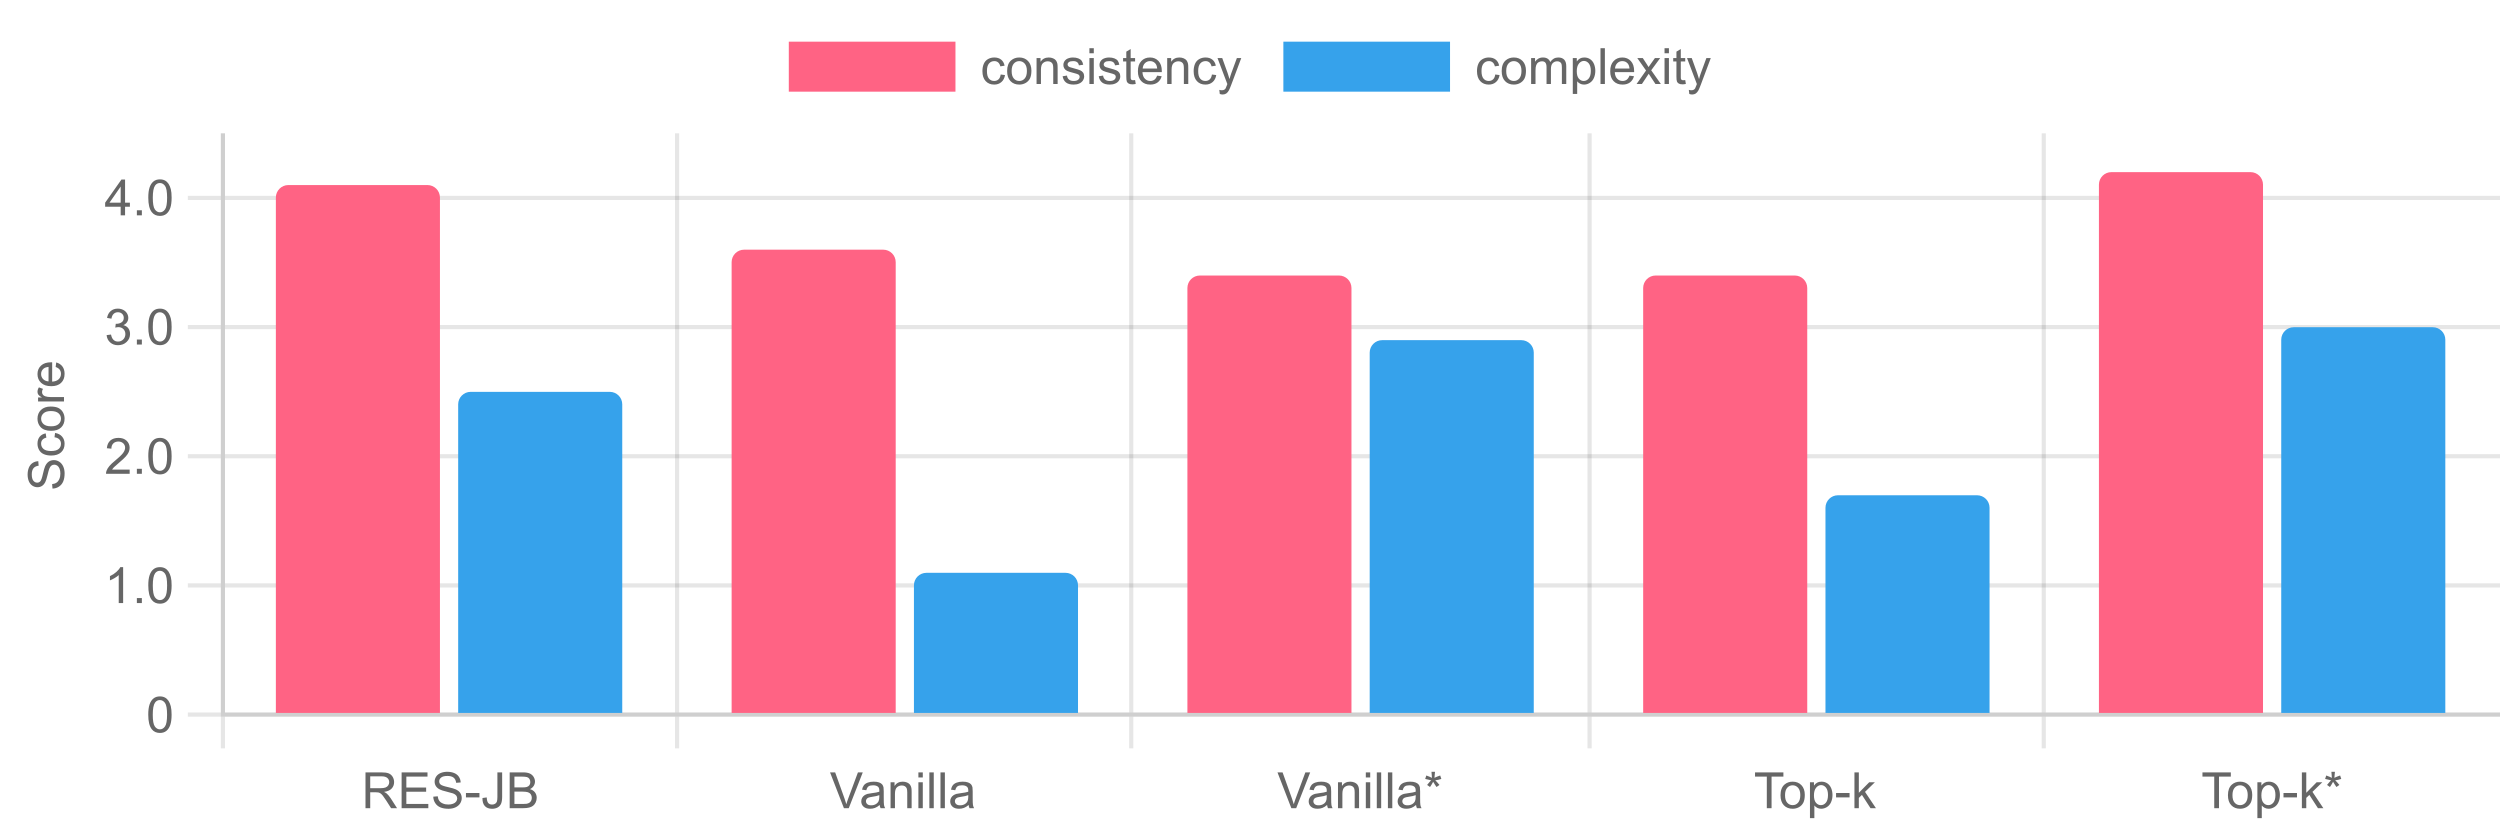 <?xml version="1.0" encoding="UTF-8"?>
<svg xmlns="http://www.w3.org/2000/svg" xmlns:xlink="http://www.w3.org/1999/xlink" width="600" height="200" viewBox="0 0 600 200">
<defs>
<clipPath id="clip-0">
<path clip-rule="nonzero" d="M 109 94 L 150 94 L 150 171.602 L 109 171.602 Z M 109 94 "/>
</clipPath>
<clipPath id="clip-1">
<path clip-rule="nonzero" d="M 219 137 L 259 137 L 259 171.602 L 219 171.602 Z M 219 137 "/>
</clipPath>
<clipPath id="clip-2">
<path clip-rule="nonzero" d="M 328 81 L 369 81 L 369 171.602 L 328 171.602 Z M 328 81 "/>
</clipPath>
<clipPath id="clip-3">
<path clip-rule="nonzero" d="M 438 118 L 478 118 L 478 171.602 L 438 171.602 Z M 438 118 "/>
</clipPath>
<clipPath id="clip-4">
<path clip-rule="nonzero" d="M 547 78 L 587 78 L 587 171.602 L 547 171.602 Z M 547 78 "/>
</clipPath>
<clipPath id="clip-5">
<path clip-rule="nonzero" d="M 66 44 L 106 44 L 106 171.602 L 66 171.602 Z M 66 44 "/>
</clipPath>
<clipPath id="clip-6">
<path clip-rule="nonzero" d="M 175 59 L 215 59 L 215 171.602 L 175 171.602 Z M 175 59 "/>
</clipPath>
<clipPath id="clip-7">
<path clip-rule="nonzero" d="M 284 66 L 325 66 L 325 171.602 L 284 171.602 Z M 284 66 "/>
</clipPath>
<clipPath id="clip-8">
<path clip-rule="nonzero" d="M 394 66 L 434 66 L 434 171.602 L 394 171.602 Z M 394 66 "/>
</clipPath>
<clipPath id="clip-9">
<path clip-rule="nonzero" d="M 503 41 L 544 41 L 544 171.602 L 503 171.602 Z M 503 41 "/>
</clipPath>
</defs>
<path fill="none" stroke-width="1" stroke-linecap="butt" stroke-linejoin="miter" stroke="rgb(0%, 0%, 0%)" stroke-opacity="0.098" stroke-miterlimit="10" d="M 53.5 32 L 53.5 171 "/>
<path fill="none" stroke-width="1" stroke-linecap="butt" stroke-linejoin="miter" stroke="rgb(0%, 0%, 0%)" stroke-opacity="0.098" stroke-miterlimit="10" d="M 53.5 172 L 53.5 179.602 "/>
<path fill="none" stroke-width="1" stroke-linecap="butt" stroke-linejoin="miter" stroke="rgb(0%, 0%, 0%)" stroke-opacity="0.098" stroke-miterlimit="10" d="M 162.5 32 L 162.5 171 "/>
<path fill="none" stroke-width="1" stroke-linecap="butt" stroke-linejoin="miter" stroke="rgb(0%, 0%, 0%)" stroke-opacity="0.098" stroke-miterlimit="10" d="M 162.5 172 L 162.5 179.602 "/>
<path fill="none" stroke-width="1" stroke-linecap="butt" stroke-linejoin="miter" stroke="rgb(0%, 0%, 0%)" stroke-opacity="0.098" stroke-miterlimit="10" d="M 271.5 32 L 271.5 171 "/>
<path fill="none" stroke-width="1" stroke-linecap="butt" stroke-linejoin="miter" stroke="rgb(0%, 0%, 0%)" stroke-opacity="0.098" stroke-miterlimit="10" d="M 271.5 172 L 271.5 179.602 "/>
<path fill="none" stroke-width="1" stroke-linecap="butt" stroke-linejoin="miter" stroke="rgb(0%, 0%, 0%)" stroke-opacity="0.098" stroke-miterlimit="10" d="M 381.5 32 L 381.5 171 "/>
<path fill="none" stroke-width="1" stroke-linecap="butt" stroke-linejoin="miter" stroke="rgb(0%, 0%, 0%)" stroke-opacity="0.098" stroke-miterlimit="10" d="M 381.5 172 L 381.5 179.602 "/>
<path fill="none" stroke-width="1" stroke-linecap="butt" stroke-linejoin="miter" stroke="rgb(0%, 0%, 0%)" stroke-opacity="0.098" stroke-miterlimit="10" d="M 490.5 32 L 490.5 171 "/>
<path fill="none" stroke-width="1" stroke-linecap="butt" stroke-linejoin="miter" stroke="rgb(0%, 0%, 0%)" stroke-opacity="0.098" stroke-miterlimit="10" d="M 490.5 172 L 490.5 179.602 "/>
<path fill="none" stroke-width="1" stroke-linecap="butt" stroke-linejoin="miter" stroke="rgb(0%, 0%, 0%)" stroke-opacity="0.098" stroke-miterlimit="10" d="M 54 171.5 L 600 171.5 "/>
<path fill="none" stroke-width="1" stroke-linecap="butt" stroke-linejoin="miter" stroke="rgb(0%, 0%, 0%)" stroke-opacity="0.098" stroke-miterlimit="10" d="M 45.082 171.5 L 53 171.5 "/>
<path fill="none" stroke-width="1" stroke-linecap="butt" stroke-linejoin="miter" stroke="rgb(0%, 0%, 0%)" stroke-opacity="0.098" stroke-miterlimit="10" d="M 54 140.5 L 600 140.5 "/>
<path fill="none" stroke-width="1" stroke-linecap="butt" stroke-linejoin="miter" stroke="rgb(0%, 0%, 0%)" stroke-opacity="0.098" stroke-miterlimit="10" d="M 45.082 140.5 L 53 140.5 "/>
<path fill="none" stroke-width="1" stroke-linecap="butt" stroke-linejoin="miter" stroke="rgb(0%, 0%, 0%)" stroke-opacity="0.098" stroke-miterlimit="10" d="M 54 109.5 L 600 109.5 "/>
<path fill="none" stroke-width="1" stroke-linecap="butt" stroke-linejoin="miter" stroke="rgb(0%, 0%, 0%)" stroke-opacity="0.098" stroke-miterlimit="10" d="M 45.082 109.5 L 53 109.5 "/>
<path fill="none" stroke-width="1" stroke-linecap="butt" stroke-linejoin="miter" stroke="rgb(0%, 0%, 0%)" stroke-opacity="0.098" stroke-miterlimit="10" d="M 54 78.5 L 600 78.5 "/>
<path fill="none" stroke-width="1" stroke-linecap="butt" stroke-linejoin="miter" stroke="rgb(0%, 0%, 0%)" stroke-opacity="0.098" stroke-miterlimit="10" d="M 45.082 78.5 L 53 78.5 "/>
<path fill="none" stroke-width="1" stroke-linecap="butt" stroke-linejoin="miter" stroke="rgb(0%, 0%, 0%)" stroke-opacity="0.098" stroke-miterlimit="10" d="M 54 47.5 L 600 47.5 "/>
<path fill="none" stroke-width="1" stroke-linecap="butt" stroke-linejoin="miter" stroke="rgb(0%, 0%, 0%)" stroke-opacity="0.098" stroke-miterlimit="10" d="M 45.082 47.5 L 53 47.5 "/>
<path fill-rule="nonzero" fill="rgb(40%, 40%, 40%)" fill-opacity="1" d="M 12.602 117.262 L 12.508 116.188 C 12.938 116.141 13.289 116.023 13.562 115.836 C 13.84 115.656 14.062 115.367 14.234 114.973 C 14.406 114.586 14.492 114.145 14.488 113.652 C 14.492 113.223 14.43 112.84 14.297 112.504 C 14.172 112.172 13.992 111.926 13.766 111.762 C 13.539 111.602 13.293 111.52 13.027 111.52 C 12.762 111.52 12.527 111.598 12.324 111.754 C 12.121 111.91 11.953 112.168 11.816 112.527 C 11.727 112.758 11.586 113.27 11.395 114.055 C 11.207 114.848 11.027 115.398 10.859 115.715 C 10.648 116.125 10.383 116.434 10.062 116.633 C 9.742 116.836 9.387 116.934 8.992 116.934 C 8.559 116.934 8.152 116.812 7.777 116.566 C 7.402 116.32 7.117 115.961 6.918 115.488 C 6.727 115.016 6.629 114.488 6.625 113.91 C 6.629 113.273 6.73 112.715 6.934 112.227 C 7.137 111.742 7.438 111.367 7.836 111.105 C 8.234 110.844 8.688 110.703 9.188 110.684 L 9.273 111.77 C 8.73 111.832 8.32 112.031 8.043 112.367 C 7.766 112.707 7.625 113.203 7.625 113.863 C 7.625 114.551 7.754 115.055 8.004 115.367 C 8.262 115.684 8.562 115.84 8.914 115.836 C 9.223 115.84 9.477 115.727 9.676 115.504 C 9.879 115.285 10.086 114.715 10.289 113.789 C 10.5 112.867 10.68 112.234 10.836 111.887 C 11.066 111.391 11.359 111.02 11.711 110.781 C 12.066 110.547 12.473 110.43 12.934 110.426 C 13.395 110.43 13.828 110.559 14.227 110.816 C 14.633 111.078 14.945 111.457 15.172 111.945 C 15.395 112.438 15.504 112.988 15.508 113.598 C 15.504 114.379 15.395 115.031 15.168 115.555 C 14.945 116.082 14.605 116.492 14.145 116.789 C 13.691 117.09 13.176 117.246 12.602 117.262 Z M 13.082 104.945 L 13.215 103.906 C 13.934 104.023 14.496 104.312 14.895 104.777 C 15.301 105.246 15.5 105.82 15.5 106.5 C 15.5 107.352 15.223 108.035 14.664 108.551 C 14.109 109.07 13.312 109.328 12.273 109.328 C 11.605 109.328 11.016 109.219 10.508 108.996 C 10.004 108.773 9.629 108.434 9.375 107.977 C 9.125 107.523 8.996 107.027 8.996 106.492 C 8.996 105.816 9.168 105.266 9.512 104.832 C 9.855 104.406 10.34 104.129 10.965 104.008 L 11.125 105.031 C 10.707 105.133 10.391 105.305 10.18 105.551 C 9.969 105.801 9.863 106.102 9.863 106.449 C 9.863 106.984 10.055 107.414 10.438 107.746 C 10.82 108.078 11.422 108.246 12.242 108.242 C 13.078 108.246 13.688 108.086 14.066 107.762 C 14.445 107.445 14.633 107.027 14.633 106.508 C 14.633 106.102 14.508 105.754 14.254 105.473 C 14 105.195 13.609 105.02 13.082 104.945 Z M 12.25 103.398 C 11.098 103.398 10.242 103.078 9.688 102.438 C 9.227 101.902 8.996 101.25 8.996 100.48 C 8.996 99.625 9.277 98.926 9.84 98.383 C 10.402 97.844 11.176 97.574 12.16 97.57 C 12.965 97.574 13.598 97.695 14.051 97.93 C 14.512 98.172 14.867 98.52 15.121 98.977 C 15.375 99.438 15.5 99.938 15.5 100.48 C 15.5 101.355 15.223 102.062 14.664 102.594 C 14.105 103.133 13.301 103.398 12.25 103.398 Z M 12.25 102.312 C 13.051 102.316 13.648 102.141 14.039 101.793 C 14.438 101.449 14.633 101.012 14.633 100.48 C 14.633 99.957 14.434 99.523 14.035 99.176 C 13.637 98.828 13.031 98.652 12.215 98.652 C 11.445 98.652 10.863 98.828 10.465 99.18 C 10.07 99.531 9.871 99.965 9.867 100.48 C 9.871 101.008 10.066 101.445 10.461 101.793 C 10.859 102.141 11.457 102.316 12.25 102.312 Z M 15.359 96.344 L 9.137 96.344 L 9.137 95.395 L 10.078 95.395 C 9.641 95.156 9.348 94.934 9.207 94.727 C 9.066 94.523 8.996 94.297 8.996 94.047 C 8.996 93.695 9.109 93.332 9.336 92.965 L 10.312 93.328 C 10.164 93.586 10.086 93.844 10.086 94.102 C 10.086 94.332 10.156 94.539 10.293 94.723 C 10.434 94.906 10.625 95.039 10.871 95.113 C 11.246 95.234 11.656 95.293 12.102 95.289 L 15.359 95.289 Z M 13.355 88.074 L 13.492 86.984 C 14.129 87.156 14.621 87.477 14.973 87.941 C 15.324 88.406 15.5 89 15.5 89.719 C 15.5 90.633 15.223 91.355 14.66 91.887 C 14.105 92.422 13.316 92.688 12.301 92.684 C 11.254 92.688 10.441 92.418 9.863 91.875 C 9.285 91.34 8.996 90.641 8.996 89.777 C 8.996 88.949 9.281 88.27 9.848 87.742 C 10.414 87.215 11.211 86.949 12.238 86.949 C 12.305 86.949 12.398 86.953 12.52 86.953 L 12.516 91.594 C 13.203 91.559 13.727 91.363 14.09 91.016 C 14.453 90.668 14.633 90.234 14.633 89.715 C 14.633 89.328 14.531 89 14.328 88.723 C 14.125 88.453 13.801 88.234 13.355 88.074 Z M 11.648 91.535 L 11.652 88.062 C 11.133 88.109 10.738 88.242 10.473 88.461 C 10.066 88.797 9.863 89.234 9.863 89.766 C 9.863 90.254 10.027 90.66 10.352 90.988 C 10.676 91.32 11.109 91.504 11.648 91.535 Z M 4.496 117.801 "/>
<path fill-rule="nonzero" fill="rgb(100%, 38.824%, 51.765%)" fill-opacity="1" d="M 189.312 10 L 229.312 10 L 229.312 22 L 189.312 22 Z M 189.312 10 "/>
<path fill-rule="nonzero" fill="rgb(40%, 40%, 40%)" fill-opacity="1" d="M 240.164 17.879 L 241.203 18.016 C 241.086 18.734 240.797 19.297 240.332 19.695 C 239.863 20.102 239.289 20.301 238.609 20.301 C 237.758 20.301 237.074 20.023 236.559 19.465 C 236.039 18.91 235.781 18.113 235.781 17.074 C 235.781 16.406 235.891 15.816 236.113 15.309 C 236.336 14.805 236.676 14.43 237.129 14.176 C 237.582 13.926 238.078 13.797 238.617 13.797 C 239.293 13.797 239.844 13.969 240.277 14.312 C 240.703 14.656 240.98 15.141 241.102 15.766 L 240.078 15.926 C 239.977 15.508 239.805 15.191 239.559 14.98 C 239.309 14.77 239.008 14.664 238.656 14.664 C 238.121 14.664 237.691 14.855 237.363 15.238 C 237.031 15.621 236.863 16.223 236.867 17.043 C 236.863 17.879 237.023 18.488 237.348 18.867 C 237.664 19.246 238.082 19.434 238.602 19.434 C 239.008 19.434 239.355 19.309 239.637 19.055 C 239.914 18.801 240.09 18.41 240.164 17.879 Z M 241.711 17.051 C 241.711 15.898 242.031 15.043 242.672 14.488 C 243.207 14.027 243.859 13.797 244.629 13.797 C 245.484 13.797 246.184 14.078 246.727 14.641 C 247.266 15.203 247.535 15.977 247.539 16.961 C 247.535 17.762 247.414 18.395 247.18 18.852 C 246.938 19.312 246.59 19.668 246.133 19.922 C 245.672 20.176 245.172 20.301 244.629 20.301 C 243.754 20.301 243.047 20.023 242.516 19.465 C 241.977 18.906 241.711 18.102 241.711 17.051 Z M 242.797 17.051 C 242.793 17.852 242.969 18.449 243.316 18.84 C 243.66 19.238 244.098 19.434 244.629 19.434 C 245.152 19.434 245.586 19.234 245.934 18.836 C 246.281 18.438 246.457 17.832 246.457 17.012 C 246.457 16.246 246.281 15.664 245.93 15.266 C 245.578 14.871 245.145 14.672 244.629 14.668 C 244.098 14.672 243.66 14.867 243.316 15.262 C 242.969 15.66 242.793 16.258 242.797 17.051 Z M 248.773 20.16 L 248.773 13.938 L 249.727 13.938 L 249.727 14.824 C 250.18 14.141 250.84 13.797 251.703 13.797 C 252.074 13.797 252.418 13.867 252.738 14 C 253.051 14.137 253.289 14.312 253.445 14.527 C 253.602 14.75 253.711 15.008 253.773 15.309 C 253.812 15.504 253.832 15.848 253.832 16.332 L 253.832 20.16 L 252.777 20.16 L 252.777 16.375 C 252.777 15.945 252.734 15.625 252.652 15.41 C 252.57 15.199 252.426 15.031 252.219 14.902 C 252.008 14.777 251.762 14.711 251.484 14.711 C 251.031 14.711 250.645 14.855 250.316 15.141 C 249.988 15.426 249.824 15.965 249.828 16.762 L 249.828 20.16 Z M 255.027 18.301 L 256.074 18.137 C 256.129 18.559 256.293 18.879 256.562 19.102 C 256.828 19.324 257.203 19.434 257.684 19.434 C 258.168 19.434 258.527 19.336 258.762 19.137 C 258.996 18.941 259.113 18.711 259.113 18.441 C 259.113 18.207 259.008 18.02 258.801 17.879 C 258.656 17.789 258.297 17.668 257.723 17.523 C 256.949 17.328 256.414 17.16 256.117 17.016 C 255.816 16.875 255.59 16.68 255.438 16.426 C 255.281 16.176 255.203 15.895 255.207 15.59 C 255.203 15.316 255.266 15.062 255.395 14.82 C 255.52 14.586 255.695 14.387 255.914 14.23 C 256.078 14.113 256.301 14.012 256.586 13.926 C 256.867 13.84 257.172 13.797 257.496 13.797 C 257.984 13.797 258.41 13.867 258.781 14.008 C 259.148 14.148 259.422 14.34 259.598 14.582 C 259.773 14.824 259.895 15.145 259.965 15.543 L 258.934 15.684 C 258.883 15.363 258.746 15.113 258.523 14.934 C 258.297 14.754 257.98 14.664 257.574 14.664 C 257.086 14.664 256.742 14.746 256.535 14.906 C 256.324 15.066 256.219 15.254 256.223 15.465 C 256.219 15.605 256.262 15.727 256.355 15.836 C 256.434 15.949 256.57 16.043 256.758 16.117 C 256.863 16.156 257.172 16.246 257.691 16.387 C 258.434 16.586 258.953 16.75 259.25 16.875 C 259.539 17.004 259.773 17.188 259.945 17.43 C 260.113 17.672 260.195 17.973 260.199 18.332 C 260.195 18.684 260.094 19.016 259.891 19.328 C 259.684 19.641 259.387 19.883 259 20.047 C 258.613 20.219 258.176 20.301 257.691 20.301 C 256.879 20.301 256.262 20.133 255.84 19.797 C 255.414 19.461 255.145 18.965 255.027 18.301 Z M 261.457 12.785 L 261.457 11.57 L 262.512 11.57 L 262.512 12.785 Z M 261.457 20.16 L 261.457 13.938 L 262.512 13.938 L 262.512 20.16 Z M 263.695 18.301 L 264.742 18.137 C 264.797 18.559 264.961 18.879 265.23 19.102 C 265.496 19.324 265.871 19.434 266.352 19.434 C 266.836 19.434 267.195 19.336 267.43 19.137 C 267.664 18.941 267.781 18.711 267.781 18.441 C 267.781 18.207 267.676 18.02 267.469 17.879 C 267.324 17.789 266.965 17.668 266.391 17.523 C 265.617 17.328 265.082 17.16 264.785 17.016 C 264.484 16.875 264.258 16.68 264.105 16.426 C 263.949 16.176 263.871 15.895 263.875 15.59 C 263.871 15.316 263.934 15.062 264.062 14.82 C 264.188 14.586 264.363 14.387 264.582 14.23 C 264.746 14.113 264.969 14.012 265.254 13.926 C 265.535 13.84 265.84 13.797 266.164 13.797 C 266.652 13.797 267.078 13.867 267.449 14.008 C 267.816 14.148 268.09 14.34 268.266 14.582 C 268.441 14.824 268.562 15.145 268.633 15.543 L 267.602 15.684 C 267.551 15.363 267.414 15.113 267.191 14.934 C 266.965 14.754 266.648 14.664 266.242 14.664 C 265.754 14.664 265.41 14.746 265.203 14.906 C 264.992 15.066 264.887 15.254 264.891 15.465 C 264.887 15.605 264.93 15.727 265.023 15.836 C 265.102 15.949 265.238 16.043 265.426 16.117 C 265.531 16.156 265.84 16.246 266.359 16.387 C 267.102 16.586 267.621 16.75 267.918 16.875 C 268.207 17.004 268.441 17.188 268.613 17.43 C 268.781 17.672 268.863 17.973 268.867 18.332 C 268.863 18.684 268.762 19.016 268.559 19.328 C 268.352 19.641 268.055 19.883 267.668 20.047 C 267.281 20.219 266.844 20.301 266.359 20.301 C 265.547 20.301 264.93 20.133 264.508 19.797 C 264.082 19.461 263.812 18.965 263.695 18.301 Z M 272.422 19.215 L 272.574 20.148 C 272.277 20.211 272.012 20.242 271.777 20.242 C 271.395 20.242 271.098 20.184 270.887 20.062 C 270.676 19.941 270.527 19.781 270.441 19.582 C 270.355 19.387 270.312 18.973 270.312 18.34 L 270.312 14.758 L 269.539 14.758 L 269.539 13.938 L 270.312 13.938 L 270.312 12.395 L 271.359 11.762 L 271.359 13.938 L 272.422 13.938 L 272.422 14.758 L 271.359 14.758 L 271.359 18.395 C 271.355 18.699 271.375 18.891 271.414 18.977 C 271.453 19.062 271.512 19.133 271.598 19.184 C 271.68 19.234 271.801 19.258 271.961 19.258 C 272.07 19.258 272.227 19.246 272.422 19.215 Z M 277.711 18.156 L 278.801 18.293 C 278.629 18.93 278.309 19.422 277.844 19.773 C 277.379 20.125 276.785 20.301 276.066 20.301 C 275.152 20.301 274.43 20.023 273.898 19.461 C 273.359 18.906 273.094 18.117 273.098 17.102 C 273.094 16.055 273.363 15.242 273.906 14.664 C 274.441 14.086 275.141 13.797 276.004 13.797 C 276.836 13.797 277.516 14.082 278.043 14.648 C 278.57 15.215 278.836 16.012 278.836 17.035 C 278.836 17.102 278.832 17.195 278.832 17.316 L 274.191 17.316 C 274.223 18.004 274.418 18.527 274.77 18.891 C 275.117 19.254 275.551 19.434 276.07 19.434 C 276.457 19.434 276.785 19.332 277.062 19.129 C 277.332 18.926 277.551 18.602 277.711 18.156 Z M 274.246 16.449 L 277.723 16.449 C 277.676 15.934 277.543 15.539 277.324 15.273 C 276.988 14.867 276.551 14.664 276.02 14.664 C 275.531 14.664 275.125 14.828 274.797 15.152 C 274.465 15.477 274.281 15.91 274.246 16.449 Z M 280.125 20.16 L 280.125 13.938 L 281.078 13.938 L 281.078 14.824 C 281.531 14.141 282.191 13.797 283.055 13.797 C 283.426 13.797 283.77 13.867 284.09 14 C 284.402 14.137 284.641 14.312 284.797 14.527 C 284.953 14.75 285.062 15.008 285.125 15.309 C 285.164 15.504 285.184 15.848 285.184 16.332 L 285.184 20.16 L 284.129 20.16 L 284.129 16.375 C 284.129 15.945 284.086 15.625 284.004 15.41 C 283.922 15.199 283.777 15.031 283.57 14.902 C 283.359 14.777 283.113 14.711 282.836 14.711 C 282.383 14.711 281.996 14.855 281.668 15.141 C 281.34 15.426 281.176 15.965 281.18 16.762 L 281.18 20.16 Z M 290.859 17.879 L 291.898 18.016 C 291.781 18.734 291.492 19.297 291.027 19.695 C 290.559 20.102 289.984 20.301 289.305 20.301 C 288.453 20.301 287.77 20.023 287.254 19.465 C 286.734 18.91 286.477 18.113 286.477 17.074 C 286.477 16.406 286.586 15.816 286.809 15.309 C 287.031 14.805 287.371 14.43 287.824 14.176 C 288.277 13.926 288.773 13.797 289.312 13.797 C 289.988 13.797 290.539 13.969 290.973 14.312 C 291.398 14.656 291.676 15.141 291.797 15.766 L 290.773 15.926 C 290.672 15.508 290.5 15.191 290.254 14.98 C 290.004 14.77 289.703 14.664 289.352 14.664 C 288.816 14.664 288.387 14.855 288.059 15.238 C 287.727 15.621 287.559 16.223 287.562 17.043 C 287.559 17.879 287.719 18.488 288.043 18.867 C 288.359 19.246 288.777 19.434 289.297 19.434 C 289.703 19.434 290.051 19.309 290.332 19.055 C 290.609 18.801 290.785 18.41 290.859 17.879 Z M 292.75 22.559 L 292.633 21.566 C 292.863 21.629 293.066 21.66 293.238 21.66 C 293.473 21.66 293.66 21.621 293.801 21.543 C 293.941 21.465 294.055 21.355 294.148 21.215 C 294.211 21.109 294.32 20.848 294.469 20.43 C 294.488 20.367 294.52 20.281 294.562 20.172 L 292.203 13.938 L 293.336 13.938 L 294.633 17.543 C 294.797 18 294.945 18.48 295.086 18.98 C 295.203 18.5 295.348 18.027 295.516 17.566 L 296.848 13.938 L 297.902 13.938 L 295.535 20.266 C 295.281 20.949 295.082 21.418 294.945 21.676 C 294.754 22.023 294.539 22.277 294.301 22.441 C 294.055 22.598 293.766 22.68 293.43 22.684 C 293.223 22.68 292.996 22.637 292.75 22.559 Z M 235.312 9.297 "/>
<path fill-rule="nonzero" fill="rgb(21.176%, 63.529%, 92.157%)" fill-opacity="1" d="M 308.008 10 L 348.008 10 L 348.008 22 L 308.008 22 Z M 308.008 10 "/>
<path fill-rule="nonzero" fill="rgb(40%, 40%, 40%)" fill-opacity="1" d="M 358.859 17.879 L 359.898 18.016 C 359.781 18.734 359.492 19.297 359.027 19.695 C 358.559 20.102 357.984 20.301 357.305 20.301 C 356.453 20.301 355.77 20.023 355.254 19.465 C 354.734 18.91 354.477 18.113 354.477 17.074 C 354.477 16.406 354.586 15.816 354.809 15.309 C 355.031 14.805 355.371 14.43 355.824 14.176 C 356.277 13.926 356.773 13.797 357.312 13.797 C 357.988 13.797 358.539 13.969 358.973 14.312 C 359.398 14.656 359.676 15.141 359.797 15.766 L 358.773 15.926 C 358.672 15.508 358.5 15.191 358.254 14.98 C 358.004 14.77 357.703 14.664 357.352 14.664 C 356.816 14.664 356.387 14.855 356.059 15.238 C 355.727 15.621 355.559 16.223 355.562 17.043 C 355.559 17.879 355.719 18.488 356.043 18.867 C 356.359 19.246 356.777 19.434 357.297 19.434 C 357.703 19.434 358.051 19.309 358.332 19.055 C 358.609 18.801 358.785 18.41 358.859 17.879 Z M 360.406 17.051 C 360.406 15.898 360.727 15.043 361.367 14.488 C 361.902 14.027 362.555 13.797 363.324 13.797 C 364.18 13.797 364.879 14.078 365.422 14.641 C 365.961 15.203 366.23 15.977 366.234 16.961 C 366.23 17.762 366.109 18.395 365.875 18.852 C 365.633 19.312 365.285 19.668 364.828 19.922 C 364.367 20.176 363.867 20.301 363.324 20.301 C 362.449 20.301 361.742 20.023 361.211 19.465 C 360.672 18.906 360.406 18.102 360.406 17.051 Z M 361.492 17.051 C 361.488 17.852 361.664 18.449 362.012 18.84 C 362.355 19.238 362.793 19.434 363.324 19.434 C 363.848 19.434 364.281 19.234 364.629 18.836 C 364.977 18.438 365.152 17.832 365.152 17.012 C 365.152 16.246 364.977 15.664 364.625 15.266 C 364.273 14.871 363.84 14.672 363.324 14.668 C 362.793 14.672 362.355 14.867 362.012 15.262 C 361.664 15.66 361.488 16.258 361.492 17.051 Z M 367.469 20.16 L 367.469 13.938 L 368.414 13.938 L 368.414 14.809 C 368.609 14.512 368.867 14.266 369.191 14.078 C 369.516 13.891 369.887 13.797 370.301 13.797 C 370.762 13.797 371.137 13.895 371.434 14.086 C 371.723 14.277 371.934 14.543 372.059 14.887 C 372.551 14.16 373.191 13.797 373.98 13.797 C 374.598 13.797 375.07 13.969 375.402 14.312 C 375.734 14.656 375.902 15.184 375.902 15.887 L 375.902 20.16 L 374.852 20.16 L 374.852 16.238 C 374.848 15.82 374.812 15.516 374.75 15.328 C 374.68 15.145 374.559 14.996 374.379 14.883 C 374.199 14.77 373.988 14.711 373.746 14.711 C 373.309 14.711 372.945 14.859 372.656 15.148 C 372.367 15.441 372.223 15.906 372.223 16.543 L 372.223 20.16 L 371.168 20.16 L 371.168 16.117 C 371.168 15.648 371.082 15.297 370.91 15.062 C 370.738 14.828 370.457 14.711 370.066 14.711 C 369.77 14.711 369.492 14.789 369.242 14.945 C 368.988 15.102 368.809 15.332 368.695 15.633 C 368.578 15.934 368.52 16.367 368.523 16.934 L 368.523 20.16 Z M 377.469 22.543 L 377.469 13.938 L 378.43 13.938 L 378.43 14.746 C 378.656 14.43 378.914 14.195 379.199 14.035 C 379.48 13.879 379.824 13.797 380.234 13.797 C 380.762 13.797 381.23 13.934 381.641 14.207 C 382.043 14.48 382.352 14.867 382.562 15.367 C 382.77 15.867 382.871 16.414 382.875 17.004 C 382.871 17.641 382.758 18.215 382.531 18.723 C 382.301 19.238 381.969 19.629 381.535 19.895 C 381.098 20.168 380.641 20.301 380.16 20.301 C 379.809 20.301 379.492 20.227 379.215 20.078 C 378.934 19.93 378.703 19.742 378.523 19.516 L 378.523 22.543 Z M 378.426 17.082 C 378.426 17.887 378.586 18.477 378.91 18.859 C 379.234 19.242 379.629 19.434 380.09 19.434 C 380.559 19.434 380.957 19.238 381.293 18.84 C 381.625 18.449 381.793 17.832 381.797 16.996 C 381.793 16.207 381.629 15.613 381.305 15.215 C 380.977 14.82 380.59 14.625 380.137 14.621 C 379.684 14.625 379.285 14.836 378.941 15.254 C 378.598 15.676 378.426 16.285 378.426 17.082 Z M 384.117 20.16 L 384.117 11.57 L 385.172 11.57 L 385.172 20.16 Z M 391.066 18.156 L 392.156 18.293 C 391.984 18.93 391.664 19.422 391.199 19.773 C 390.734 20.125 390.141 20.301 389.422 20.301 C 388.508 20.301 387.785 20.023 387.254 19.461 C 386.715 18.906 386.449 18.117 386.453 17.102 C 386.449 16.055 386.719 15.242 387.262 14.664 C 387.797 14.086 388.496 13.797 389.359 13.797 C 390.191 13.797 390.871 14.082 391.398 14.648 C 391.926 15.215 392.191 16.012 392.191 17.035 C 392.191 17.102 392.188 17.195 392.188 17.316 L 387.547 17.316 C 387.578 18.004 387.773 18.527 388.125 18.891 C 388.473 19.254 388.906 19.434 389.426 19.434 C 389.812 19.434 390.141 19.332 390.418 19.129 C 390.688 18.926 390.906 18.602 391.066 18.156 Z M 387.602 16.449 L 391.078 16.449 C 391.031 15.934 390.898 15.539 390.68 15.273 C 390.344 14.867 389.906 14.664 389.375 14.664 C 388.887 14.664 388.48 14.828 388.152 15.152 C 387.82 15.477 387.637 15.91 387.602 16.449 Z M 392.777 20.16 L 395.051 16.926 L 392.949 13.938 L 394.27 13.938 L 395.223 15.395 C 395.402 15.676 395.547 15.906 395.656 16.094 C 395.828 15.836 395.984 15.609 396.129 15.41 L 397.18 13.938 L 398.441 13.938 L 396.289 16.867 L 398.605 20.16 L 397.309 20.16 L 396.031 18.227 L 395.691 17.707 L 394.059 20.16 Z M 399.488 12.785 L 399.488 11.57 L 400.543 11.57 L 400.543 12.785 Z M 399.488 20.16 L 399.488 13.938 L 400.543 13.938 L 400.543 20.16 Z M 404.453 19.215 L 404.605 20.148 C 404.309 20.211 404.043 20.242 403.809 20.242 C 403.426 20.242 403.129 20.184 402.918 20.062 C 402.707 19.941 402.559 19.781 402.473 19.582 C 402.387 19.387 402.344 18.973 402.344 18.34 L 402.344 14.758 L 401.57 14.758 L 401.57 13.938 L 402.344 13.938 L 402.344 12.395 L 403.391 11.762 L 403.391 13.938 L 404.453 13.938 L 404.453 14.758 L 403.391 14.758 L 403.391 18.395 C 403.387 18.699 403.406 18.891 403.445 18.977 C 403.484 19.062 403.543 19.133 403.629 19.184 C 403.711 19.234 403.832 19.258 403.992 19.258 C 404.102 19.258 404.258 19.246 404.453 19.215 Z M 405.434 22.559 L 405.316 21.566 C 405.547 21.629 405.75 21.66 405.922 21.66 C 406.156 21.66 406.344 21.621 406.484 21.543 C 406.625 21.465 406.738 21.355 406.832 21.215 C 406.895 21.109 407.004 20.848 407.152 20.43 C 407.172 20.367 407.203 20.281 407.246 20.172 L 404.887 13.938 L 406.02 13.938 L 407.316 17.543 C 407.48 18 407.629 18.48 407.77 18.98 C 407.887 18.5 408.031 18.027 408.199 17.566 L 409.531 13.938 L 410.586 13.938 L 408.219 20.266 C 407.965 20.949 407.766 21.418 407.629 21.676 C 407.438 22.023 407.223 22.277 406.984 22.441 C 406.738 22.598 406.449 22.68 406.113 22.684 C 405.906 22.68 405.68 22.637 405.434 22.559 Z M 354.008 9.297 "/>
<path fill="none" stroke-width="1" stroke-linecap="butt" stroke-linejoin="miter" stroke="rgb(0%, 0%, 0%)" stroke-opacity="0.098" stroke-miterlimit="10" d="M 53 171.5 L 601 171.5 "/>
<path fill-rule="nonzero" fill="rgb(40%, 40%, 40%)" fill-opacity="1" d="M 87.719 193.961 L 87.719 185.371 L 91.523 185.371 C 92.285 185.371 92.867 185.449 93.27 185.605 C 93.664 185.762 93.984 186.035 94.227 186.422 C 94.465 186.816 94.582 187.246 94.586 187.715 C 94.582 188.324 94.387 188.84 93.992 189.258 C 93.594 189.676 92.984 189.941 92.164 190.055 C 92.465 190.199 92.691 190.34 92.852 190.48 C 93.18 190.785 93.496 191.168 93.793 191.625 L 95.289 193.961 L 93.859 193.961 L 92.719 192.172 C 92.387 191.66 92.113 191.266 91.898 190.988 C 91.684 190.719 91.492 190.527 91.324 190.414 C 91.152 190.309 90.98 190.23 90.805 190.188 C 90.672 190.164 90.461 190.152 90.172 190.148 L 88.852 190.148 L 88.852 193.961 Z M 88.852 189.164 L 91.297 189.164 C 91.816 189.168 92.223 189.113 92.516 189.004 C 92.805 188.895 93.027 188.723 93.184 188.488 C 93.336 188.254 93.41 187.996 93.414 187.715 C 93.41 187.309 93.262 186.977 92.969 186.715 C 92.672 186.453 92.207 186.32 91.57 186.32 L 88.852 186.32 Z M 96.387 193.961 L 96.387 185.371 L 102.598 185.371 L 102.598 186.383 L 97.523 186.383 L 97.523 189.016 L 102.273 189.016 L 102.273 190.023 L 97.523 190.023 L 97.523 192.945 L 102.797 192.945 L 102.797 193.961 Z M 103.984 191.203 L 105.055 191.109 C 105.105 191.539 105.223 191.891 105.41 192.164 C 105.59 192.441 105.879 192.664 106.273 192.832 C 106.66 193.004 107.102 193.09 107.594 193.086 C 108.023 193.09 108.406 193.023 108.742 192.895 C 109.074 192.77 109.32 192.594 109.484 192.367 C 109.645 192.141 109.727 191.895 109.727 191.629 C 109.727 191.363 109.648 191.129 109.492 190.926 C 109.336 190.723 109.078 190.555 108.719 190.414 C 108.488 190.328 107.977 190.188 107.191 189.996 C 106.398 189.809 105.848 189.629 105.531 189.461 C 105.117 189.25 104.809 188.984 104.613 188.664 C 104.41 188.344 104.312 187.988 104.312 187.594 C 104.312 187.16 104.434 186.754 104.68 186.379 C 104.926 186.004 105.285 185.719 105.758 185.52 C 106.23 185.328 106.758 185.23 107.336 185.227 C 107.969 185.23 108.527 185.332 109.02 185.535 C 109.504 185.738 109.879 186.039 110.141 186.438 C 110.402 186.836 110.543 187.289 110.562 187.789 L 109.477 187.875 C 109.414 187.332 109.215 186.922 108.879 186.645 C 108.539 186.367 108.043 186.227 107.383 186.227 C 106.695 186.227 106.191 186.355 105.879 186.605 C 105.559 186.863 105.402 187.164 105.406 187.516 C 105.402 187.824 105.516 188.078 105.742 188.277 C 105.961 188.48 106.531 188.688 107.457 188.891 C 108.379 189.102 109.012 189.281 109.359 189.438 C 109.855 189.668 110.227 189.961 110.465 190.312 C 110.699 190.668 110.816 191.074 110.82 191.535 C 110.816 191.992 110.688 192.426 110.43 192.828 C 110.168 193.234 109.789 193.547 109.301 193.773 C 108.809 193.996 108.258 194.105 107.648 194.109 C 106.867 194.105 106.215 193.996 105.691 193.77 C 105.164 193.547 104.754 193.207 104.457 192.746 C 104.156 192.293 104 191.777 103.984 191.203 Z M 111.828 191.383 L 111.828 190.32 L 115.066 190.32 L 115.066 191.383 Z M 115.789 191.523 L 116.816 191.383 C 116.844 192.039 116.965 192.488 117.188 192.73 C 117.402 192.973 117.707 193.094 118.094 193.094 C 118.379 193.094 118.625 193.031 118.832 192.898 C 119.035 192.773 119.176 192.594 119.258 192.367 C 119.332 192.141 119.371 191.781 119.375 191.289 L 119.375 185.371 L 120.516 185.371 L 120.516 191.227 C 120.512 191.949 120.426 192.504 120.254 192.895 C 120.078 193.289 119.801 193.59 119.426 193.797 C 119.043 194.004 118.602 194.105 118.102 194.109 C 117.344 194.105 116.766 193.891 116.367 193.457 C 115.961 193.023 115.77 192.379 115.789 191.523 Z M 122.324 193.961 L 122.324 185.371 L 125.547 185.371 C 126.203 185.371 126.727 185.461 127.125 185.633 C 127.516 185.809 127.828 186.074 128.055 186.434 C 128.281 186.797 128.395 187.176 128.395 187.57 C 128.395 187.938 128.293 188.281 128.094 188.605 C 127.895 188.934 127.594 189.195 127.195 189.391 C 127.711 189.543 128.109 189.805 128.391 190.168 C 128.668 190.539 128.809 190.973 128.812 191.469 C 128.809 191.875 128.723 192.25 128.555 192.594 C 128.383 192.941 128.176 193.207 127.926 193.391 C 127.676 193.582 127.359 193.723 126.984 193.816 C 126.605 193.914 126.145 193.961 125.602 193.961 Z M 123.461 188.98 L 125.32 188.98 C 125.82 188.98 126.184 188.949 126.402 188.883 C 126.691 188.797 126.906 188.652 127.055 188.453 C 127.195 188.258 127.27 188.008 127.273 187.703 C 127.27 187.418 127.203 187.168 127.07 186.949 C 126.934 186.734 126.738 186.586 126.484 186.504 C 126.227 186.426 125.789 186.387 125.18 186.383 L 123.461 186.383 Z M 123.461 192.945 L 125.602 192.945 C 125.961 192.949 126.219 192.934 126.375 192.906 C 126.633 192.859 126.852 192.781 127.027 192.672 C 127.203 192.562 127.348 192.406 127.461 192.195 C 127.574 191.992 127.633 191.75 127.633 191.469 C 127.633 191.156 127.551 190.879 127.387 190.637 C 127.223 190.402 126.992 190.234 126.703 190.137 C 126.406 190.043 125.988 189.996 125.445 189.992 L 123.461 189.992 Z M 86.773 183.098 "/>
<path fill-rule="nonzero" fill="rgb(40%, 40%, 40%)" fill-opacity="1" d="M 202.539 193.961 L 199.211 185.371 L 200.438 185.371 L 202.672 191.609 C 202.852 192.113 203 192.582 203.125 193.016 C 203.25 192.551 203.406 192.082 203.586 191.609 L 205.906 185.371 L 207.066 185.371 L 203.703 193.961 Z M 211.121 193.195 C 210.73 193.527 210.352 193.762 209.992 193.898 C 209.625 194.035 209.238 194.102 208.832 194.102 C 208.145 194.102 207.621 193.938 207.254 193.602 C 206.887 193.273 206.703 192.844 206.703 192.32 C 206.703 192.016 206.77 191.738 206.91 191.488 C 207.047 191.238 207.23 191.035 207.457 190.879 C 207.68 190.727 207.934 190.613 208.215 190.531 C 208.422 190.484 208.734 190.43 209.152 190.375 C 210.004 190.273 210.629 190.152 211.035 190.012 C 211.035 189.871 211.039 189.781 211.039 189.734 C 211.039 189.312 210.938 189.008 210.738 188.828 C 210.469 188.59 210.07 188.473 209.539 188.469 C 209.039 188.473 208.672 188.559 208.438 188.73 C 208.203 188.906 208.027 189.215 207.918 189.656 L 206.887 189.516 C 206.977 189.074 207.133 188.719 207.348 188.445 C 207.559 188.18 207.867 187.969 208.277 187.82 C 208.68 187.672 209.152 187.598 209.691 187.598 C 210.223 187.598 210.652 187.66 210.984 187.785 C 211.316 187.91 211.562 188.07 211.719 188.258 C 211.875 188.449 211.984 188.688 212.047 188.977 C 212.078 189.156 212.094 189.48 212.098 189.945 L 212.098 191.352 C 212.094 192.336 212.117 192.957 212.164 193.215 C 212.211 193.477 212.301 193.723 212.434 193.961 L 211.332 193.961 C 211.223 193.742 211.152 193.488 211.121 193.195 Z M 211.035 190.836 C 210.645 190.996 210.07 191.129 209.309 191.234 C 208.875 191.301 208.57 191.371 208.391 191.445 C 208.211 191.527 208.07 191.641 207.973 191.789 C 207.875 191.941 207.828 192.109 207.828 192.289 C 207.828 192.574 207.934 192.809 208.145 192.992 C 208.355 193.184 208.668 193.277 209.082 193.273 C 209.488 193.277 209.848 193.188 210.164 193.008 C 210.48 192.832 210.715 192.59 210.863 192.281 C 210.977 192.043 211.031 191.691 211.035 191.227 Z M 213.734 193.961 L 213.734 187.738 L 214.688 187.738 L 214.688 188.625 C 215.141 187.941 215.801 187.598 216.664 187.598 C 217.035 187.598 217.379 187.668 217.699 187.801 C 218.012 187.938 218.25 188.113 218.406 188.328 C 218.562 188.551 218.672 188.809 218.734 189.109 C 218.773 189.305 218.793 189.648 218.793 190.133 L 218.793 193.961 L 217.738 193.961 L 217.738 190.176 C 217.738 189.746 217.695 189.426 217.613 189.211 C 217.531 189 217.387 188.832 217.18 188.703 C 216.969 188.578 216.723 188.512 216.445 188.512 C 215.992 188.512 215.605 188.656 215.277 188.941 C 214.949 189.227 214.785 189.766 214.789 190.562 L 214.789 193.961 Z M 220.414 186.586 L 220.414 185.371 L 221.469 185.371 L 221.469 186.586 Z M 220.414 193.961 L 220.414 187.738 L 221.469 187.738 L 221.469 193.961 Z M 223.047 193.961 L 223.047 185.371 L 224.102 185.371 L 224.102 193.961 Z M 225.715 193.961 L 225.715 185.371 L 226.77 185.371 L 226.77 193.961 Z M 232.469 193.195 C 232.078 193.527 231.699 193.762 231.34 193.898 C 230.973 194.035 230.586 194.102 230.18 194.102 C 229.492 194.102 228.969 193.938 228.602 193.602 C 228.234 193.273 228.051 192.844 228.051 192.32 C 228.051 192.016 228.117 191.738 228.258 191.488 C 228.395 191.238 228.578 191.035 228.805 190.879 C 229.027 190.727 229.281 190.613 229.562 190.531 C 229.77 190.484 230.082 190.43 230.5 190.375 C 231.352 190.273 231.977 190.152 232.383 190.012 C 232.383 189.871 232.387 189.781 232.387 189.734 C 232.387 189.312 232.285 189.008 232.086 188.828 C 231.816 188.59 231.418 188.473 230.887 188.469 C 230.387 188.473 230.02 188.559 229.785 188.73 C 229.551 188.906 229.375 189.215 229.266 189.656 L 228.234 189.516 C 228.324 189.074 228.48 188.719 228.695 188.445 C 228.906 188.18 229.215 187.969 229.625 187.82 C 230.027 187.672 230.5 187.598 231.039 187.598 C 231.57 187.598 232 187.66 232.332 187.785 C 232.664 187.91 232.91 188.07 233.066 188.258 C 233.223 188.449 233.332 188.688 233.395 188.977 C 233.426 189.156 233.441 189.48 233.445 189.945 L 233.445 191.352 C 233.441 192.336 233.465 192.957 233.512 193.215 C 233.559 193.477 233.648 193.723 233.781 193.961 L 232.68 193.961 C 232.57 193.742 232.5 193.488 232.469 193.195 Z M 232.383 190.836 C 231.992 190.996 231.418 191.129 230.656 191.234 C 230.223 191.301 229.918 191.371 229.738 191.445 C 229.559 191.527 229.418 191.641 229.32 191.789 C 229.223 191.941 229.176 192.109 229.176 192.289 C 229.176 192.574 229.281 192.809 229.492 192.992 C 229.703 193.184 230.016 193.277 230.43 193.273 C 230.836 193.277 231.195 193.188 231.512 193.008 C 231.828 192.832 232.062 192.59 232.211 192.281 C 232.324 192.043 232.379 191.691 232.383 191.227 Z M 199.156 183.098 "/>
<path fill-rule="nonzero" fill="rgb(40%, 40%, 40%)" fill-opacity="1" d="M 309.922 193.961 L 306.594 185.371 L 307.82 185.371 L 310.055 191.609 C 310.234 192.113 310.383 192.582 310.508 193.016 C 310.633 192.551 310.789 192.082 310.969 191.609 L 313.289 185.371 L 314.449 185.371 L 311.086 193.961 Z M 318.504 193.195 C 318.113 193.527 317.734 193.762 317.375 193.898 C 317.008 194.035 316.621 194.102 316.215 194.102 C 315.527 194.102 315.004 193.938 314.637 193.602 C 314.27 193.273 314.086 192.844 314.086 192.32 C 314.086 192.016 314.152 191.738 314.293 191.488 C 314.43 191.238 314.613 191.035 314.84 190.879 C 315.062 190.727 315.316 190.613 315.598 190.531 C 315.805 190.484 316.117 190.43 316.535 190.375 C 317.387 190.273 318.012 190.152 318.418 190.012 C 318.418 189.871 318.422 189.781 318.422 189.734 C 318.422 189.312 318.32 189.008 318.121 188.828 C 317.852 188.59 317.453 188.473 316.922 188.469 C 316.422 188.473 316.055 188.559 315.82 188.73 C 315.586 188.906 315.41 189.215 315.301 189.656 L 314.27 189.516 C 314.359 189.074 314.516 188.719 314.73 188.445 C 314.941 188.18 315.25 187.969 315.66 187.82 C 316.062 187.672 316.535 187.598 317.074 187.598 C 317.605 187.598 318.035 187.66 318.367 187.785 C 318.699 187.91 318.945 188.07 319.102 188.258 C 319.258 188.449 319.367 188.688 319.43 188.977 C 319.461 189.156 319.477 189.48 319.48 189.945 L 319.48 191.352 C 319.477 192.336 319.5 192.957 319.547 193.215 C 319.594 193.477 319.684 193.723 319.816 193.961 L 318.715 193.961 C 318.605 193.742 318.535 193.488 318.504 193.195 Z M 318.418 190.836 C 318.027 190.996 317.453 191.129 316.691 191.234 C 316.258 191.301 315.953 191.371 315.773 191.445 C 315.594 191.527 315.453 191.641 315.355 191.789 C 315.258 191.941 315.211 192.109 315.211 192.289 C 315.211 192.574 315.316 192.809 315.527 192.992 C 315.738 193.184 316.051 193.277 316.465 193.273 C 316.871 193.277 317.23 193.188 317.547 193.008 C 317.863 192.832 318.098 192.59 318.246 192.281 C 318.359 192.043 318.414 191.691 318.418 191.227 Z M 321.117 193.961 L 321.117 187.738 L 322.07 187.738 L 322.07 188.625 C 322.523 187.941 323.184 187.598 324.047 187.598 C 324.418 187.598 324.762 187.668 325.082 187.801 C 325.395 187.938 325.633 188.113 325.789 188.328 C 325.945 188.551 326.055 188.809 326.117 189.109 C 326.156 189.305 326.176 189.648 326.176 190.133 L 326.176 193.961 L 325.121 193.961 L 325.121 190.176 C 325.121 189.746 325.078 189.426 324.996 189.211 C 324.914 189 324.77 188.832 324.562 188.703 C 324.352 188.578 324.105 188.512 323.828 188.512 C 323.375 188.512 322.988 188.656 322.66 188.941 C 322.332 189.227 322.168 189.766 322.172 190.562 L 322.172 193.961 Z M 327.797 186.586 L 327.797 185.371 L 328.852 185.371 L 328.852 186.586 Z M 327.797 193.961 L 327.797 187.738 L 328.852 187.738 L 328.852 193.961 Z M 330.43 193.961 L 330.43 185.371 L 331.484 185.371 L 331.484 193.961 Z M 333.098 193.961 L 333.098 185.371 L 334.152 185.371 L 334.152 193.961 Z M 339.852 193.195 C 339.461 193.527 339.082 193.762 338.723 193.898 C 338.355 194.035 337.969 194.102 337.562 194.102 C 336.875 194.102 336.352 193.938 335.984 193.602 C 335.617 193.273 335.434 192.844 335.434 192.32 C 335.434 192.016 335.5 191.738 335.641 191.488 C 335.777 191.238 335.961 191.035 336.188 190.879 C 336.41 190.727 336.664 190.613 336.945 190.531 C 337.152 190.484 337.465 190.43 337.883 190.375 C 338.734 190.273 339.359 190.152 339.766 190.012 C 339.766 189.871 339.77 189.781 339.77 189.734 C 339.77 189.312 339.668 189.008 339.469 188.828 C 339.199 188.59 338.801 188.473 338.27 188.469 C 337.77 188.473 337.402 188.559 337.168 188.73 C 336.934 188.906 336.758 189.215 336.648 189.656 L 335.617 189.516 C 335.707 189.074 335.863 188.719 336.078 188.445 C 336.289 188.18 336.598 187.969 337.008 187.82 C 337.41 187.672 337.883 187.598 338.422 187.598 C 338.953 187.598 339.383 187.66 339.715 187.785 C 340.047 187.91 340.293 188.07 340.449 188.258 C 340.605 188.449 340.715 188.688 340.777 188.977 C 340.809 189.156 340.824 189.48 340.828 189.945 L 340.828 191.352 C 340.824 192.336 340.848 192.957 340.895 193.215 C 340.941 193.477 341.031 193.723 341.164 193.961 L 340.062 193.961 C 339.953 193.742 339.883 193.488 339.852 193.195 Z M 339.766 190.836 C 339.375 190.996 338.801 191.129 338.039 191.234 C 337.605 191.301 337.301 191.371 337.121 191.445 C 336.941 191.527 336.801 191.641 336.703 191.789 C 336.605 191.941 336.559 192.109 336.559 192.289 C 336.559 192.574 336.664 192.809 336.875 192.992 C 337.086 193.184 337.398 193.277 337.812 193.273 C 338.219 193.277 338.578 193.188 338.895 193.008 C 339.211 192.832 339.445 192.59 339.594 192.281 C 339.707 192.043 339.762 191.691 339.766 191.227 Z M 342.047 186.945 L 342.316 186.117 C 342.938 186.34 343.387 186.527 343.672 186.684 C 343.594 185.98 343.555 185.496 343.555 185.227 L 344.402 185.227 C 344.387 185.613 344.34 186.098 344.266 186.68 C 344.668 186.48 345.129 186.293 345.648 186.117 L 345.922 186.945 C 345.422 187.117 344.938 187.227 344.461 187.273 C 344.699 187.484 345.035 187.852 345.469 188.383 L 344.766 188.883 C 344.539 188.574 344.27 188.152 343.961 187.621 C 343.672 188.172 343.418 188.594 343.203 188.883 L 342.508 188.383 C 342.957 187.828 343.281 187.461 343.484 187.273 C 342.977 187.18 342.5 187.07 342.047 186.945 Z M 306.539 183.098 "/>
<path fill-rule="nonzero" fill="rgb(40%, 40%, 40%)" fill-opacity="1" d="M 424.035 193.961 L 424.035 186.383 L 421.207 186.383 L 421.207 185.371 L 428.016 185.371 L 428.016 186.383 L 425.176 186.383 L 425.176 193.961 Z M 427.324 190.852 C 427.324 189.699 427.645 188.844 428.285 188.289 C 428.82 187.828 429.473 187.598 430.242 187.598 C 431.098 187.598 431.797 187.879 432.34 188.441 C 432.879 189.004 433.148 189.777 433.152 190.762 C 433.148 191.562 433.027 192.195 432.793 192.652 C 432.551 193.113 432.203 193.469 431.746 193.723 C 431.285 193.977 430.785 194.102 430.242 194.102 C 429.367 194.102 428.66 193.824 428.129 193.266 C 427.59 192.707 427.324 191.902 427.324 190.852 Z M 428.41 190.852 C 428.406 191.652 428.582 192.25 428.93 192.641 C 429.273 193.039 429.711 193.234 430.242 193.234 C 430.766 193.234 431.199 193.035 431.547 192.637 C 431.895 192.238 432.07 191.633 432.07 190.812 C 432.07 190.047 431.895 189.465 431.543 189.066 C 431.191 188.672 430.758 188.473 430.242 188.469 C 429.711 188.473 429.273 188.668 428.93 189.062 C 428.582 189.461 428.406 190.059 428.41 190.852 Z M 434.391 196.344 L 434.391 187.738 L 435.352 187.738 L 435.352 188.547 C 435.578 188.23 435.836 187.996 436.121 187.836 C 436.402 187.68 436.746 187.598 437.156 187.598 C 437.684 187.598 438.152 187.734 438.562 188.008 C 438.965 188.281 439.273 188.668 439.484 189.168 C 439.691 189.668 439.793 190.215 439.797 190.805 C 439.793 191.441 439.68 192.016 439.453 192.523 C 439.223 193.039 438.891 193.43 438.457 193.695 C 438.02 193.969 437.562 194.102 437.082 194.102 C 436.73 194.102 436.414 194.027 436.137 193.879 C 435.855 193.73 435.625 193.543 435.445 193.316 L 435.445 196.344 Z M 435.348 190.883 C 435.348 191.688 435.508 192.277 435.832 192.66 C 436.156 193.043 436.551 193.234 437.012 193.234 C 437.48 193.234 437.879 193.039 438.215 192.641 C 438.547 192.25 438.715 191.633 438.719 190.797 C 438.715 190.008 438.551 189.414 438.227 189.016 C 437.898 188.621 437.512 188.426 437.059 188.422 C 436.605 188.426 436.207 188.637 435.863 189.055 C 435.52 189.477 435.348 190.086 435.348 190.883 Z M 440.656 191.383 L 440.656 190.32 L 443.895 190.32 L 443.895 191.383 Z M 445.066 193.961 L 445.066 185.371 L 446.121 185.371 L 446.121 190.27 L 448.617 187.738 L 449.98 187.738 L 447.605 190.047 L 450.223 193.961 L 448.922 193.961 L 446.863 190.781 L 446.121 191.492 L 446.121 193.961 Z M 420.926 183.098 "/>
<path fill-rule="nonzero" fill="rgb(40%, 40%, 40%)" fill-opacity="1" d="M 531.418 193.961 L 531.418 186.383 L 528.59 186.383 L 528.59 185.371 L 535.398 185.371 L 535.398 186.383 L 532.559 186.383 L 532.559 193.961 Z M 534.707 190.852 C 534.707 189.699 535.027 188.844 535.668 188.289 C 536.203 187.828 536.855 187.598 537.625 187.598 C 538.48 187.598 539.18 187.879 539.723 188.441 C 540.262 189.004 540.531 189.777 540.535 190.762 C 540.531 191.562 540.41 192.195 540.176 192.652 C 539.934 193.113 539.586 193.469 539.129 193.723 C 538.668 193.977 538.168 194.102 537.625 194.102 C 536.75 194.102 536.043 193.824 535.512 193.266 C 534.973 192.707 534.707 191.902 534.707 190.852 Z M 535.793 190.852 C 535.789 191.652 535.965 192.25 536.312 192.641 C 536.656 193.039 537.094 193.234 537.625 193.234 C 538.148 193.234 538.582 193.035 538.93 192.637 C 539.277 192.238 539.453 191.633 539.453 190.812 C 539.453 190.047 539.277 189.465 538.926 189.066 C 538.574 188.672 538.141 188.473 537.625 188.469 C 537.094 188.473 536.656 188.668 536.312 189.062 C 535.965 189.461 535.789 190.059 535.793 190.852 Z M 541.773 196.344 L 541.773 187.738 L 542.734 187.738 L 542.734 188.547 C 542.961 188.23 543.219 187.996 543.504 187.836 C 543.785 187.68 544.129 187.598 544.539 187.598 C 545.066 187.598 545.535 187.734 545.945 188.008 C 546.348 188.281 546.656 188.668 546.867 189.168 C 547.074 189.668 547.176 190.215 547.18 190.805 C 547.176 191.441 547.062 192.016 546.836 192.523 C 546.605 193.039 546.273 193.43 545.84 193.695 C 545.402 193.969 544.945 194.102 544.465 194.102 C 544.113 194.102 543.797 194.027 543.52 193.879 C 543.238 193.73 543.008 193.543 542.828 193.316 L 542.828 196.344 Z M 542.73 190.883 C 542.73 191.688 542.891 192.277 543.215 192.66 C 543.539 193.043 543.934 193.234 544.395 193.234 C 544.863 193.234 545.262 193.039 545.598 192.641 C 545.93 192.25 546.098 191.633 546.102 190.797 C 546.098 190.008 545.934 189.414 545.609 189.016 C 545.281 188.621 544.895 188.426 544.441 188.422 C 543.988 188.426 543.59 188.637 543.246 189.055 C 542.902 189.477 542.73 190.086 542.73 190.883 Z M 548.039 191.383 L 548.039 190.32 L 551.277 190.32 L 551.277 191.383 Z M 552.449 193.961 L 552.449 185.371 L 553.504 185.371 L 553.504 190.27 L 556 187.738 L 557.363 187.738 L 554.988 190.047 L 557.605 193.961 L 556.305 193.961 L 554.246 190.781 L 553.504 191.492 L 553.504 193.961 Z M 558.027 186.945 L 558.297 186.117 C 558.918 186.34 559.367 186.527 559.652 186.684 C 559.574 185.98 559.535 185.496 559.535 185.227 L 560.383 185.227 C 560.367 185.613 560.32 186.098 560.246 186.68 C 560.648 186.48 561.109 186.293 561.629 186.117 L 561.902 186.945 C 561.402 187.117 560.918 187.227 560.441 187.273 C 560.68 187.484 561.016 187.852 561.449 188.383 L 560.746 188.883 C 560.52 188.574 560.25 188.152 559.941 187.621 C 559.652 188.172 559.398 188.594 559.184 188.883 L 558.488 188.383 C 558.938 187.828 559.262 187.461 559.465 187.273 C 558.957 187.18 558.48 187.07 558.027 186.945 Z M 528.309 183.098 "/>
<path fill="none" stroke-width="1" stroke-linecap="butt" stroke-linejoin="miter" stroke="rgb(0%, 0%, 0%)" stroke-opacity="0.098" stroke-miterlimit="10" d="M 53.5 32 L 53.5 172 "/>
<path fill-rule="nonzero" fill="rgb(40%, 40%, 40%)" fill-opacity="1" d="M 35.582 171.527 C 35.578 170.516 35.684 169.699 35.895 169.074 C 36.102 168.457 36.41 167.977 36.824 167.641 C 37.23 167.305 37.75 167.137 38.379 167.137 C 38.84 167.137 39.246 167.23 39.594 167.414 C 39.938 167.602 40.223 167.871 40.453 168.219 C 40.676 168.57 40.855 168.996 40.988 169.496 C 41.117 170 41.18 170.676 41.184 171.527 C 41.18 172.535 41.078 173.348 40.871 173.965 C 40.66 174.586 40.348 175.066 39.941 175.402 C 39.527 175.742 39.008 175.906 38.379 175.91 C 37.547 175.906 36.898 175.613 36.43 175.02 C 35.863 174.305 35.578 173.141 35.582 171.527 Z M 36.664 171.527 C 36.664 172.938 36.828 173.875 37.156 174.344 C 37.484 174.812 37.891 175.047 38.379 175.043 C 38.859 175.047 39.266 174.812 39.602 174.34 C 39.93 173.875 40.098 172.938 40.098 171.527 C 40.098 170.113 39.93 169.172 39.602 168.707 C 39.266 168.246 38.855 168.016 38.371 168.012 C 37.883 168.016 37.496 168.219 37.207 168.625 C 36.844 169.148 36.664 170.117 36.664 171.527 Z M 35.082 164.898 "/>
<path fill-rule="nonzero" fill="rgb(40%, 40%, 40%)" fill-opacity="1" d="M 29.551 144.738 L 28.496 144.738 L 28.496 138.02 C 28.242 138.262 27.91 138.504 27.496 138.742 C 27.082 138.988 26.711 139.168 26.387 139.289 L 26.387 138.27 C 26.977 137.996 27.492 137.66 27.934 137.262 C 28.375 136.867 28.688 136.484 28.871 136.113 L 29.551 136.113 Z M 32.848 144.738 L 32.848 143.535 L 34.047 143.535 L 34.047 144.738 Z M 35.59 140.504 C 35.586 139.492 35.691 138.676 35.902 138.051 C 36.109 137.434 36.418 136.953 36.832 136.617 C 37.238 136.281 37.758 136.113 38.387 136.113 C 38.848 136.113 39.254 136.207 39.602 136.391 C 39.945 136.578 40.23 136.848 40.461 137.195 C 40.684 137.547 40.863 137.973 40.996 138.473 C 41.125 138.977 41.188 139.652 41.191 140.504 C 41.188 141.512 41.086 142.324 40.879 142.941 C 40.668 143.562 40.355 144.043 39.949 144.379 C 39.535 144.719 39.016 144.883 38.387 144.887 C 37.555 144.883 36.906 144.59 36.438 143.996 C 35.871 143.281 35.586 142.117 35.59 140.504 Z M 36.672 140.504 C 36.672 141.914 36.836 142.852 37.164 143.32 C 37.492 143.789 37.898 144.023 38.387 144.02 C 38.867 144.023 39.273 143.789 39.609 143.316 C 39.938 142.852 40.105 141.914 40.105 140.504 C 40.105 139.09 39.938 138.148 39.609 137.684 C 39.273 137.223 38.863 136.992 38.379 136.988 C 37.891 136.992 37.504 137.195 37.215 137.602 C 36.852 138.125 36.672 139.094 36.672 140.504 Z M 25.082 133.875 "/>
<path fill-rule="nonzero" fill="rgb(40%, 40%, 40%)" fill-opacity="1" d="M 31.121 112.699 L 31.121 113.715 L 25.445 113.715 C 25.438 113.461 25.477 113.219 25.566 112.98 C 25.711 112.598 25.941 112.215 26.262 111.84 C 26.574 111.465 27.035 111.031 27.645 110.539 C 28.574 109.773 29.207 109.168 29.535 108.723 C 29.863 108.277 30.027 107.855 30.027 107.449 C 30.027 107.035 29.875 106.684 29.578 106.395 C 29.273 106.113 28.887 105.969 28.41 105.965 C 27.902 105.969 27.496 106.121 27.191 106.422 C 26.887 106.73 26.73 107.152 26.73 107.684 L 25.645 107.574 C 25.715 106.77 25.992 106.156 26.48 105.727 C 26.961 105.305 27.613 105.09 28.434 105.09 C 29.254 105.09 29.906 105.32 30.391 105.777 C 30.871 106.234 31.109 106.801 31.113 107.473 C 31.109 107.82 31.039 108.156 30.902 108.488 C 30.758 108.824 30.523 109.176 30.199 109.539 C 29.871 109.91 29.332 110.414 28.574 111.051 C 27.941 111.586 27.535 111.945 27.355 112.133 C 27.176 112.32 27.027 112.512 26.91 112.699 Z M 32.848 113.715 L 32.848 112.512 L 34.047 112.512 L 34.047 113.715 Z M 35.59 109.48 C 35.586 108.469 35.691 107.652 35.902 107.027 C 36.109 106.41 36.418 105.93 36.832 105.594 C 37.238 105.258 37.758 105.09 38.387 105.09 C 38.848 105.09 39.254 105.184 39.602 105.367 C 39.945 105.555 40.23 105.824 40.461 106.172 C 40.684 106.523 40.863 106.949 40.996 107.449 C 41.125 107.953 41.188 108.629 41.191 109.48 C 41.188 110.488 41.086 111.301 40.879 111.918 C 40.668 112.539 40.355 113.02 39.949 113.355 C 39.535 113.695 39.016 113.859 38.387 113.863 C 37.555 113.859 36.906 113.566 36.438 112.973 C 35.871 112.258 35.586 111.094 35.59 109.48 Z M 36.672 109.48 C 36.672 110.891 36.836 111.828 37.164 112.297 C 37.492 112.766 37.898 113 38.387 112.996 C 38.867 113 39.273 112.766 39.609 112.293 C 39.938 111.828 40.105 110.891 40.105 109.48 C 40.105 108.066 39.938 107.125 39.609 106.66 C 39.273 106.199 38.863 105.969 38.379 105.965 C 37.891 105.969 37.504 106.172 37.215 106.578 C 36.852 107.102 36.672 108.07 36.672 109.48 Z M 25.082 102.852 "/>
<path fill-rule="nonzero" fill="rgb(40%, 40%, 40%)" fill-opacity="1" d="M 25.586 80.43 L 26.641 80.289 C 26.762 80.887 26.965 81.316 27.258 81.582 C 27.547 81.848 27.902 81.98 28.324 81.977 C 28.816 81.98 29.234 81.809 29.578 81.461 C 29.914 81.121 30.086 80.695 30.09 80.18 C 30.086 79.699 29.93 79.301 29.617 78.984 C 29.301 78.672 28.898 78.512 28.41 78.512 C 28.211 78.512 27.961 78.551 27.668 78.629 L 27.785 77.703 C 27.848 77.711 27.906 77.715 27.953 77.715 C 28.402 77.715 28.805 77.598 29.168 77.363 C 29.523 77.129 29.703 76.77 29.707 76.281 C 29.703 75.895 29.574 75.574 29.312 75.32 C 29.047 75.066 28.707 74.938 28.301 74.938 C 27.887 74.938 27.547 75.066 27.273 75.324 C 27 75.582 26.824 75.969 26.746 76.484 L 25.691 76.297 C 25.82 75.59 26.113 75.043 26.57 74.652 C 27.023 74.266 27.59 74.07 28.277 74.07 C 28.742 74.07 29.176 74.172 29.57 74.371 C 29.961 74.574 30.262 74.848 30.473 75.195 C 30.684 75.547 30.789 75.918 30.789 76.305 C 30.789 76.676 30.688 77.012 30.488 77.316 C 30.289 77.621 29.996 77.863 29.605 78.043 C 30.113 78.16 30.508 78.406 30.789 78.773 C 31.07 79.148 31.211 79.609 31.211 80.156 C 31.211 80.91 30.938 81.547 30.391 82.066 C 29.844 82.59 29.152 82.848 28.316 82.848 C 27.559 82.848 26.93 82.625 26.438 82.176 C 25.938 81.727 25.656 81.145 25.586 80.43 Z M 32.848 82.695 L 32.848 81.492 L 34.047 81.492 L 34.047 82.695 Z M 35.59 78.461 C 35.586 77.449 35.691 76.633 35.902 76.008 C 36.109 75.391 36.418 74.91 36.832 74.574 C 37.238 74.238 37.758 74.07 38.387 74.07 C 38.848 74.07 39.254 74.164 39.602 74.348 C 39.945 74.535 40.23 74.805 40.461 75.152 C 40.684 75.504 40.863 75.93 40.996 76.43 C 41.125 76.934 41.188 77.609 41.191 78.461 C 41.188 79.469 41.086 80.281 40.879 80.898 C 40.668 81.52 40.355 82 39.949 82.336 C 39.535 82.676 39.016 82.84 38.387 82.844 C 37.555 82.84 36.906 82.547 36.438 81.953 C 35.871 81.238 35.586 80.074 35.59 78.461 Z M 36.672 78.461 C 36.672 79.871 36.836 80.809 37.164 81.277 C 37.492 81.746 37.898 81.98 38.387 81.977 C 38.867 81.98 39.273 81.746 39.609 81.273 C 39.938 80.809 40.105 79.871 40.105 78.461 C 40.105 77.047 39.938 76.105 39.609 75.641 C 39.273 75.18 38.863 74.949 38.379 74.945 C 37.891 74.949 37.504 75.152 37.215 75.559 C 36.852 76.082 36.672 77.051 36.672 78.461 Z M 25.082 71.832 "/>
<path fill-rule="nonzero" fill="rgb(40%, 40%, 40%)" fill-opacity="1" d="M 28.961 51.672 L 28.961 49.617 L 25.234 49.617 L 25.234 48.648 L 29.152 43.082 L 30.016 43.082 L 30.016 48.648 L 31.176 48.648 L 31.176 49.617 L 30.016 49.617 L 30.016 51.672 Z M 28.961 48.648 L 28.961 44.773 L 26.27 48.648 Z M 32.848 51.672 L 32.848 50.469 L 34.047 50.469 L 34.047 51.672 Z M 35.59 47.438 C 35.586 46.426 35.691 45.609 35.902 44.984 C 36.109 44.367 36.418 43.887 36.832 43.551 C 37.238 43.215 37.758 43.047 38.387 43.047 C 38.848 43.047 39.254 43.141 39.602 43.324 C 39.945 43.512 40.23 43.781 40.461 44.129 C 40.684 44.48 40.863 44.906 40.996 45.406 C 41.125 45.91 41.188 46.586 41.191 47.438 C 41.188 48.445 41.086 49.258 40.879 49.875 C 40.668 50.496 40.355 50.977 39.949 51.312 C 39.535 51.652 39.016 51.816 38.387 51.82 C 37.555 51.816 36.906 51.523 36.438 50.93 C 35.871 50.215 35.586 49.051 35.59 47.438 Z M 36.672 47.438 C 36.672 48.848 36.836 49.785 37.164 50.254 C 37.492 50.723 37.898 50.957 38.387 50.953 C 38.867 50.957 39.273 50.723 39.609 50.25 C 39.938 49.785 40.105 48.848 40.105 47.438 C 40.105 46.023 39.938 45.082 39.609 44.617 C 39.273 44.156 38.863 43.926 38.379 43.922 C 37.891 43.926 37.504 44.129 37.215 44.535 C 36.852 45.059 36.672 46.027 36.672 47.438 Z M 25.082 40.809 "/>
<g clip-path="url(#clip-0)">
<path fill-rule="nonzero" fill="rgb(21.176%, 63.529%, 92.157%)" fill-opacity="1" d="M 112.961 94.043 C 111.305 94.043 109.961 95.387 109.961 97.043 L 109.961 171.102 L 149.34 171.102 L 149.34 97.043 C 149.34 95.387 147.996 94.043 146.34 94.043 L 112.961 94.043 "/>
</g>
<g clip-path="url(#clip-1)">
<path fill-rule="nonzero" fill="rgb(21.176%, 63.529%, 92.157%)" fill-opacity="1" d="M 222.344 137.477 C 220.688 137.477 219.344 138.82 219.344 140.477 L 219.344 171.102 L 258.723 171.102 L 258.723 140.477 C 258.723 138.82 257.379 137.477 255.723 137.477 L 222.344 137.477 "/>
</g>
<g clip-path="url(#clip-2)">
<path fill-rule="nonzero" fill="rgb(21.176%, 63.529%, 92.157%)" fill-opacity="1" d="M 331.727 81.637 C 330.07 81.637 328.727 82.98 328.727 84.637 L 328.727 171.102 L 368.105 171.102 L 368.105 84.637 C 368.105 82.98 366.762 81.637 365.105 81.637 L 331.727 81.637 "/>
</g>
<g clip-path="url(#clip-3)">
<path fill-rule="nonzero" fill="rgb(21.176%, 63.529%, 92.157%)" fill-opacity="1" d="M 441.113 118.863 C 439.457 118.863 438.113 120.207 438.113 121.863 L 438.113 171.102 L 477.492 171.102 L 477.492 121.863 C 477.492 120.207 476.148 118.863 474.492 118.863 L 441.113 118.863 "/>
</g>
<g clip-path="url(#clip-4)">
<path fill-rule="nonzero" fill="rgb(21.176%, 63.529%, 92.157%)" fill-opacity="1" d="M 550.496 78.535 C 548.84 78.535 547.496 79.875 547.496 81.535 L 547.496 171.102 L 586.875 171.102 L 586.875 81.535 C 586.875 79.875 585.531 78.535 583.875 78.535 L 550.496 78.535 "/>
</g>
<g clip-path="url(#clip-5)">
<path fill-rule="nonzero" fill="rgb(100%, 38.824%, 51.765%)" fill-opacity="1" d="M 69.207 44.41 C 67.551 44.41 66.207 45.754 66.207 47.41 L 66.207 171.102 L 105.586 171.102 L 105.586 47.41 C 105.586 45.754 104.242 44.41 102.586 44.41 L 69.207 44.41 "/>
</g>
<g clip-path="url(#clip-6)">
<path fill-rule="nonzero" fill="rgb(100%, 38.824%, 51.765%)" fill-opacity="1" d="M 178.59 59.922 C 176.934 59.922 175.59 61.262 175.59 62.922 L 175.59 171.102 L 214.969 171.102 L 214.969 62.922 C 214.969 61.262 213.625 59.922 211.969 59.922 L 178.59 59.922 "/>
</g>
<g clip-path="url(#clip-7)">
<path fill-rule="nonzero" fill="rgb(100%, 38.824%, 51.765%)" fill-opacity="1" d="M 287.977 66.125 C 286.316 66.125 284.977 67.469 284.977 69.125 L 284.977 171.102 L 324.352 171.102 L 324.352 69.125 C 324.352 67.469 323.012 66.125 321.352 66.125 L 287.977 66.125 "/>
</g>
<g clip-path="url(#clip-8)">
<path fill-rule="nonzero" fill="rgb(100%, 38.824%, 51.765%)" fill-opacity="1" d="M 397.359 66.125 C 395.703 66.125 394.359 67.469 394.359 69.125 L 394.359 171.102 L 433.738 171.102 L 433.738 69.125 C 433.738 67.469 432.395 66.125 430.738 66.125 L 397.359 66.125 "/>
</g>
<g clip-path="url(#clip-9)">
<path fill-rule="nonzero" fill="rgb(100%, 38.824%, 51.765%)" fill-opacity="1" d="M 506.742 41.309 C 505.086 41.309 503.742 42.648 503.742 44.309 L 503.742 171.102 L 543.121 171.102 L 543.121 44.309 C 543.121 42.648 541.777 41.309 540.121 41.309 L 506.742 41.309 "/>
</g>
</svg>
